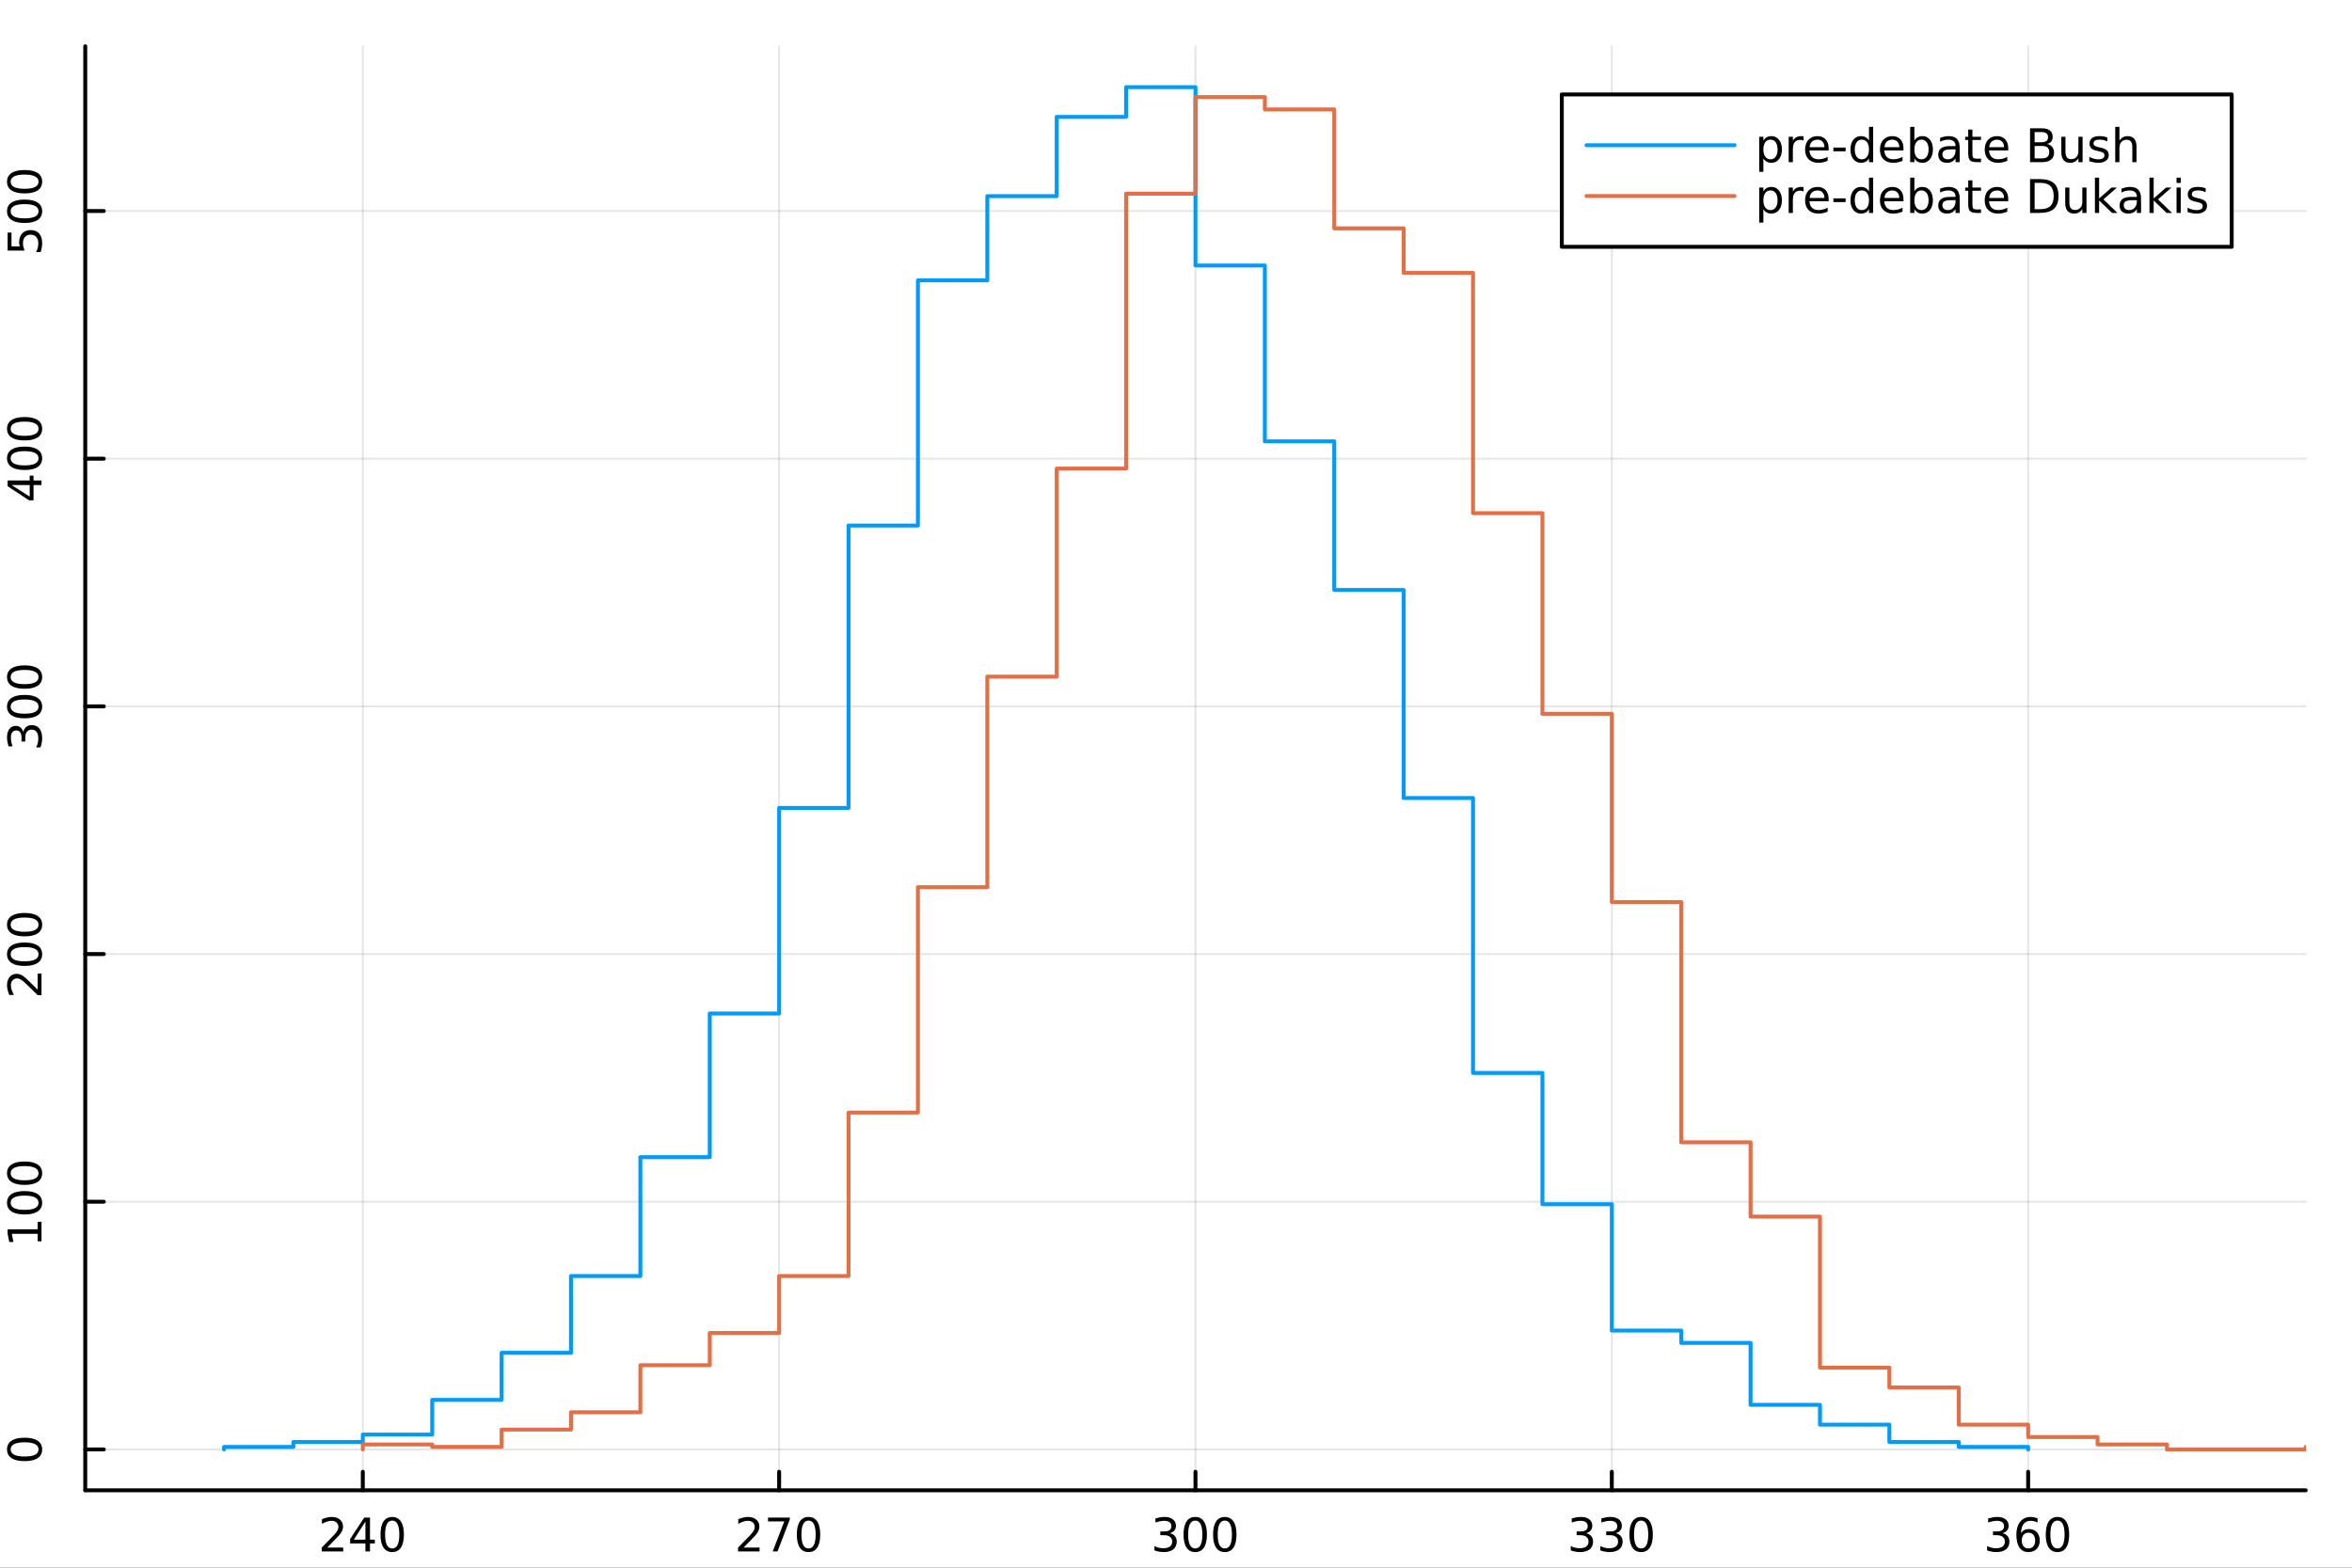 <?xml version="1.0" encoding="utf-8"?>
<svg xmlns="http://www.w3.org/2000/svg" xmlns:xlink="http://www.w3.org/1999/xlink" width="600" height="400" viewBox="0 0 2400 1600">
<rect x="0" y="0" width="2400" height="1600" fill="#333333" stroke="none"/>
<defs>
  <clipPath id="clip790">
    <rect x="0" y="0" width="2400" height="1600"/>
  </clipPath>
</defs>
<path clip-path="url(#clip790)" d="M0 1600 L2400 1600 L2400 0 L0 0  Z" fill="#ffffff" fill-rule="evenodd" fill-opacity="1"/>
<defs>
  <clipPath id="clip791">
    <rect x="480" y="0" width="1681" height="1600"/>
  </clipPath>
</defs>
<path clip-path="url(#clip790)" d="M86.992 1521.01 L2352.76 1521.01 L2352.76 47.244 L86.992 47.244  Z" fill="#ffffff" fill-rule="evenodd" fill-opacity="1"/>
<defs>
  <clipPath id="clip792">
    <rect x="86" y="47" width="2267" height="1475"/>
  </clipPath>
</defs>
<polyline clip-path="url(#clip792)" style="stroke:#000000; stroke-linecap:round; stroke-linejoin:round; stroke-width:2; stroke-opacity:0.1; fill:none" points="370.213,1521.01 370.213,47.244 "/>
<polyline clip-path="url(#clip792)" style="stroke:#000000; stroke-linecap:round; stroke-linejoin:round; stroke-width:2; stroke-opacity:0.1; fill:none" points="795.043,1521.01 795.043,47.244 "/>
<polyline clip-path="url(#clip792)" style="stroke:#000000; stroke-linecap:round; stroke-linejoin:round; stroke-width:2; stroke-opacity:0.1; fill:none" points="1219.87,1521.01 1219.87,47.244 "/>
<polyline clip-path="url(#clip792)" style="stroke:#000000; stroke-linecap:round; stroke-linejoin:round; stroke-width:2; stroke-opacity:0.1; fill:none" points="1644.7,1521.01 1644.7,47.244 "/>
<polyline clip-path="url(#clip792)" style="stroke:#000000; stroke-linecap:round; stroke-linejoin:round; stroke-width:2; stroke-opacity:0.1; fill:none" points="2069.54,1521.01 2069.54,47.244 "/>
<polyline clip-path="url(#clip790)" style="stroke:#000000; stroke-linecap:round; stroke-linejoin:round; stroke-width:4; stroke-opacity:1; fill:none" points="86.992,1521.01 2352.76,1521.01 "/>
<polyline clip-path="url(#clip790)" style="stroke:#000000; stroke-linecap:round; stroke-linejoin:round; stroke-width:4; stroke-opacity:1; fill:none" points="370.213,1521.01 370.213,1502.11 "/>
<polyline clip-path="url(#clip790)" style="stroke:#000000; stroke-linecap:round; stroke-linejoin:round; stroke-width:4; stroke-opacity:1; fill:none" points="795.043,1521.01 795.043,1502.11 "/>
<polyline clip-path="url(#clip790)" style="stroke:#000000; stroke-linecap:round; stroke-linejoin:round; stroke-width:4; stroke-opacity:1; fill:none" points="1219.87,1521.01 1219.87,1502.11 "/>
<polyline clip-path="url(#clip790)" style="stroke:#000000; stroke-linecap:round; stroke-linejoin:round; stroke-width:4; stroke-opacity:1; fill:none" points="1644.7,1521.01 1644.7,1502.11 "/>
<polyline clip-path="url(#clip790)" style="stroke:#000000; stroke-linecap:round; stroke-linejoin:round; stroke-width:4; stroke-opacity:1; fill:none" points="2069.54,1521.01 2069.54,1502.11 "/>
<path clip-path="url(#clip790)" d="M333.905 1579.47 L350.224 1579.47 L350.224 1583.41 L328.28 1583.41 L328.28 1579.47 Q330.942 1576.72 335.525 1572.09 Q340.132 1567.44 341.312 1566.09 Q343.558 1563.57 344.437 1561.83 Q345.34 1560.07 345.34 1558.38 Q345.34 1555.63 343.396 1553.89 Q341.474 1552.16 338.372 1552.16 Q336.173 1552.16 333.72 1552.92 Q331.289 1553.69 328.511 1555.24 L328.511 1550.51 Q331.335 1549.38 333.789 1548.8 Q336.243 1548.22 338.28 1548.22 Q343.65 1548.22 346.845 1550.91 Q350.039 1553.59 350.039 1558.08 Q350.039 1560.21 349.229 1562.13 Q348.442 1564.03 346.335 1566.63 Q345.757 1567.3 342.655 1570.51 Q339.553 1573.71 333.905 1579.47 Z" fill="#000000" fill-rule="nonzero" fill-opacity="1" /><path clip-path="url(#clip790)" d="M372.886 1552.92 L361.081 1571.37 L372.886 1571.37 L372.886 1552.92 M371.659 1548.85 L377.539 1548.85 L377.539 1571.37 L382.469 1571.37 L382.469 1575.26 L377.539 1575.26 L377.539 1583.41 L372.886 1583.41 L372.886 1575.26 L357.284 1575.26 L357.284 1570.75 L371.659 1548.85 Z" fill="#000000" fill-rule="nonzero" fill-opacity="1" /><path clip-path="url(#clip790)" d="M400.201 1551.93 Q396.59 1551.93 394.761 1555.49 Q392.956 1559.03 392.956 1566.16 Q392.956 1573.27 394.761 1576.83 Q396.59 1580.38 400.201 1580.38 Q403.835 1580.38 405.641 1576.83 Q407.469 1573.27 407.469 1566.16 Q407.469 1559.03 405.641 1555.49 Q403.835 1551.93 400.201 1551.93 M400.201 1548.22 Q406.011 1548.22 409.067 1552.83 Q412.145 1557.41 412.145 1566.16 Q412.145 1574.89 409.067 1579.5 Q406.011 1584.08 400.201 1584.08 Q394.391 1584.08 391.312 1579.5 Q388.256 1574.89 388.256 1566.16 Q388.256 1557.41 391.312 1552.83 Q394.391 1548.22 400.201 1548.22 Z" fill="#000000" fill-rule="nonzero" fill-opacity="1" /><path clip-path="url(#clip790)" d="M758.736 1579.47 L775.055 1579.47 L775.055 1583.41 L753.111 1583.41 L753.111 1579.47 Q755.773 1576.72 760.356 1572.09 Q764.962 1567.44 766.143 1566.09 Q768.388 1563.57 769.268 1561.83 Q770.171 1560.07 770.171 1558.38 Q770.171 1555.63 768.226 1553.89 Q766.305 1552.16 763.203 1552.16 Q761.004 1552.16 758.55 1552.92 Q756.12 1553.69 753.342 1555.24 L753.342 1550.51 Q756.166 1549.38 758.62 1548.8 Q761.074 1548.22 763.111 1548.22 Q768.481 1548.22 771.675 1550.91 Q774.87 1553.59 774.87 1558.08 Q774.87 1560.21 774.06 1562.13 Q773.273 1564.03 771.166 1566.63 Q770.587 1567.3 767.486 1570.51 Q764.384 1573.71 758.736 1579.47 Z" fill="#000000" fill-rule="nonzero" fill-opacity="1" /><path clip-path="url(#clip790)" d="M783.689 1548.85 L805.911 1548.85 L805.911 1550.84 L793.365 1583.41 L788.481 1583.41 L800.286 1552.78 L783.689 1552.78 L783.689 1548.85 Z" fill="#000000" fill-rule="nonzero" fill-opacity="1" /><path clip-path="url(#clip790)" d="M825.032 1551.93 Q821.42 1551.93 819.592 1555.49 Q817.786 1559.03 817.786 1566.16 Q817.786 1573.27 819.592 1576.83 Q821.42 1580.38 825.032 1580.38 Q828.666 1580.38 830.471 1576.83 Q832.3 1573.27 832.3 1566.16 Q832.3 1559.03 830.471 1555.49 Q828.666 1551.93 825.032 1551.93 M825.032 1548.22 Q830.842 1548.22 833.897 1552.83 Q836.976 1557.41 836.976 1566.16 Q836.976 1574.89 833.897 1579.5 Q830.842 1584.08 825.032 1584.08 Q819.221 1584.08 816.143 1579.5 Q813.087 1574.89 813.087 1566.16 Q813.087 1557.41 816.143 1552.83 Q819.221 1548.22 825.032 1548.22 Z" fill="#000000" fill-rule="nonzero" fill-opacity="1" /><path clip-path="url(#clip790)" d="M1193.64 1564.77 Q1196.99 1565.49 1198.87 1567.76 Q1200.77 1570.03 1200.77 1573.36 Q1200.77 1578.48 1197.25 1581.28 Q1193.73 1584.08 1187.25 1584.08 Q1185.07 1584.08 1182.76 1583.64 Q1180.46 1583.22 1178.01 1582.37 L1178.01 1577.85 Q1179.96 1578.99 1182.27 1579.57 Q1184.58 1580.14 1187.11 1580.14 Q1191.51 1580.14 1193.8 1578.41 Q1196.11 1576.67 1196.11 1573.36 Q1196.11 1570.31 1193.96 1568.59 Q1191.83 1566.86 1188.01 1566.86 L1183.98 1566.86 L1183.98 1563.01 L1188.2 1563.01 Q1191.65 1563.01 1193.47 1561.65 Q1195.3 1560.26 1195.3 1557.67 Q1195.3 1555.01 1193.4 1553.59 Q1191.53 1552.16 1188.01 1552.16 Q1186.09 1552.16 1183.89 1552.57 Q1181.69 1552.99 1179.05 1553.87 L1179.05 1549.7 Q1181.71 1548.96 1184.03 1548.59 Q1186.37 1548.22 1188.43 1548.22 Q1193.75 1548.22 1196.85 1550.65 Q1199.96 1553.06 1199.96 1557.18 Q1199.96 1560.05 1198.31 1562.04 Q1196.67 1564.01 1193.64 1564.77 Z" fill="#000000" fill-rule="nonzero" fill-opacity="1" /><path clip-path="url(#clip790)" d="M1219.63 1551.93 Q1216.02 1551.93 1214.19 1555.49 Q1212.39 1559.03 1212.39 1566.16 Q1212.39 1573.27 1214.19 1576.83 Q1216.02 1580.38 1219.63 1580.38 Q1223.27 1580.38 1225.07 1576.83 Q1226.9 1573.27 1226.9 1566.16 Q1226.9 1559.03 1225.07 1555.49 Q1223.27 1551.93 1219.63 1551.93 M1219.63 1548.22 Q1225.44 1548.22 1228.5 1552.83 Q1231.58 1557.41 1231.58 1566.16 Q1231.58 1574.89 1228.5 1579.5 Q1225.44 1584.08 1219.63 1584.08 Q1213.82 1584.08 1210.74 1579.5 Q1207.69 1574.89 1207.69 1566.16 Q1207.69 1557.41 1210.74 1552.83 Q1213.82 1548.22 1219.63 1548.22 Z" fill="#000000" fill-rule="nonzero" fill-opacity="1" /><path clip-path="url(#clip790)" d="M1249.79 1551.93 Q1246.18 1551.93 1244.35 1555.49 Q1242.55 1559.03 1242.55 1566.16 Q1242.55 1573.27 1244.35 1576.83 Q1246.18 1580.38 1249.79 1580.38 Q1253.43 1580.38 1255.23 1576.83 Q1257.06 1573.27 1257.06 1566.16 Q1257.06 1559.03 1255.23 1555.49 Q1253.43 1551.93 1249.79 1551.93 M1249.79 1548.22 Q1255.6 1548.22 1258.66 1552.83 Q1261.74 1557.41 1261.74 1566.16 Q1261.74 1574.89 1258.66 1579.5 Q1255.6 1584.08 1249.79 1584.08 Q1243.98 1584.08 1240.9 1579.5 Q1237.85 1574.89 1237.85 1566.16 Q1237.85 1557.41 1240.9 1552.83 Q1243.98 1548.22 1249.79 1548.22 Z" fill="#000000" fill-rule="nonzero" fill-opacity="1" /><path clip-path="url(#clip790)" d="M1618.47 1564.77 Q1621.82 1565.49 1623.7 1567.76 Q1625.6 1570.03 1625.6 1573.36 Q1625.6 1578.48 1622.08 1581.28 Q1618.56 1584.08 1612.08 1584.08 Q1609.9 1584.08 1607.59 1583.64 Q1605.3 1583.22 1602.84 1582.37 L1602.84 1577.85 Q1604.79 1578.99 1607.1 1579.57 Q1609.42 1580.14 1611.94 1580.14 Q1616.34 1580.14 1618.63 1578.41 Q1620.94 1576.67 1620.94 1573.36 Q1620.94 1570.31 1618.79 1568.59 Q1616.66 1566.86 1612.84 1566.86 L1608.81 1566.86 L1608.81 1563.01 L1613.03 1563.01 Q1616.48 1563.01 1618.3 1561.65 Q1620.13 1560.26 1620.13 1557.67 Q1620.13 1555.01 1618.23 1553.59 Q1616.36 1552.16 1612.84 1552.16 Q1610.92 1552.16 1608.72 1552.57 Q1606.52 1552.99 1603.88 1553.87 L1603.88 1549.7 Q1606.55 1548.96 1608.86 1548.59 Q1611.2 1548.22 1613.26 1548.22 Q1618.58 1548.22 1621.68 1550.65 Q1624.79 1553.06 1624.79 1557.18 Q1624.79 1560.05 1623.14 1562.04 Q1621.5 1564.01 1618.47 1564.77 Z" fill="#000000" fill-rule="nonzero" fill-opacity="1" /><path clip-path="url(#clip790)" d="M1648.63 1564.77 Q1651.98 1565.49 1653.86 1567.76 Q1655.76 1570.03 1655.76 1573.36 Q1655.76 1578.48 1652.24 1581.28 Q1648.72 1584.08 1642.24 1584.08 Q1640.06 1584.08 1637.75 1583.64 Q1635.46 1583.22 1633 1582.37 L1633 1577.85 Q1634.95 1578.99 1637.26 1579.57 Q1639.58 1580.14 1642.1 1580.14 Q1646.5 1580.14 1648.79 1578.41 Q1651.11 1576.67 1651.11 1573.36 Q1651.11 1570.31 1648.95 1568.59 Q1646.82 1566.86 1643 1566.86 L1638.98 1566.86 L1638.98 1563.01 L1643.19 1563.01 Q1646.64 1563.01 1648.47 1561.65 Q1650.29 1560.26 1650.29 1557.67 Q1650.29 1555.01 1648.4 1553.59 Q1646.52 1552.16 1643 1552.16 Q1641.08 1552.16 1638.88 1552.57 Q1636.68 1552.99 1634.05 1553.87 L1634.05 1549.7 Q1636.71 1548.96 1639.02 1548.59 Q1641.36 1548.22 1643.42 1548.22 Q1648.74 1548.22 1651.85 1550.65 Q1654.95 1553.06 1654.95 1557.18 Q1654.95 1560.05 1653.3 1562.04 Q1651.66 1564.01 1648.63 1564.77 Z" fill="#000000" fill-rule="nonzero" fill-opacity="1" /><path clip-path="url(#clip790)" d="M1674.62 1551.93 Q1671.01 1551.93 1669.18 1555.49 Q1667.38 1559.03 1667.38 1566.16 Q1667.38 1573.27 1669.18 1576.83 Q1671.01 1580.38 1674.62 1580.38 Q1678.26 1580.38 1680.06 1576.83 Q1681.89 1573.27 1681.89 1566.16 Q1681.89 1559.03 1680.06 1555.49 Q1678.26 1551.93 1674.62 1551.93 M1674.62 1548.22 Q1680.43 1548.22 1683.49 1552.83 Q1686.57 1557.41 1686.57 1566.16 Q1686.57 1574.89 1683.49 1579.5 Q1680.43 1584.08 1674.62 1584.08 Q1668.81 1584.08 1665.73 1579.5 Q1662.68 1574.89 1662.68 1566.16 Q1662.68 1557.41 1665.73 1552.83 Q1668.81 1548.22 1674.62 1548.22 Z" fill="#000000" fill-rule="nonzero" fill-opacity="1" /><path clip-path="url(#clip790)" d="M2043.3 1564.77 Q2046.65 1565.49 2048.53 1567.76 Q2050.43 1570.03 2050.43 1573.36 Q2050.43 1578.48 2046.91 1581.28 Q2043.39 1584.08 2036.91 1584.08 Q2034.73 1584.08 2032.42 1583.64 Q2030.13 1583.22 2027.67 1582.37 L2027.67 1577.85 Q2029.62 1578.99 2031.93 1579.57 Q2034.25 1580.14 2036.77 1580.14 Q2041.17 1580.14 2043.46 1578.41 Q2045.77 1576.67 2045.77 1573.36 Q2045.77 1570.31 2043.62 1568.59 Q2041.49 1566.86 2037.67 1566.86 L2033.64 1566.86 L2033.64 1563.01 L2037.86 1563.01 Q2041.31 1563.01 2043.14 1561.65 Q2044.96 1560.26 2044.96 1557.67 Q2044.96 1555.01 2043.07 1553.59 Q2041.19 1552.16 2037.67 1552.16 Q2035.75 1552.16 2033.55 1552.57 Q2031.35 1552.99 2028.71 1553.87 L2028.71 1549.7 Q2031.38 1548.96 2033.69 1548.59 Q2036.03 1548.22 2038.09 1548.22 Q2043.41 1548.22 2046.51 1550.65 Q2049.62 1553.06 2049.62 1557.18 Q2049.62 1560.05 2047.97 1562.04 Q2046.33 1564.01 2043.3 1564.77 Z" fill="#000000" fill-rule="nonzero" fill-opacity="1" /><path clip-path="url(#clip790)" d="M2069.87 1564.26 Q2066.72 1564.26 2064.87 1566.42 Q2063.04 1568.57 2063.04 1572.32 Q2063.04 1576.05 2064.87 1578.22 Q2066.72 1580.38 2069.87 1580.38 Q2073.02 1580.38 2074.85 1578.22 Q2076.7 1576.05 2076.7 1572.32 Q2076.7 1568.57 2074.85 1566.42 Q2073.02 1564.26 2069.87 1564.26 M2079.15 1549.61 L2079.15 1553.87 Q2077.39 1553.04 2075.59 1552.6 Q2073.81 1552.16 2072.05 1552.16 Q2067.42 1552.16 2064.96 1555.28 Q2062.53 1558.41 2062.19 1564.73 Q2063.55 1562.71 2065.61 1561.65 Q2067.67 1560.56 2070.15 1560.56 Q2075.36 1560.56 2078.37 1563.73 Q2081.4 1566.88 2081.4 1572.32 Q2081.4 1577.64 2078.25 1580.86 Q2075.1 1584.08 2069.87 1584.08 Q2063.88 1584.08 2060.7 1579.5 Q2057.53 1574.89 2057.53 1566.16 Q2057.53 1557.97 2061.42 1553.11 Q2065.31 1548.22 2071.86 1548.22 Q2073.62 1548.22 2075.4 1548.57 Q2077.21 1548.92 2079.15 1549.61 Z" fill="#000000" fill-rule="nonzero" fill-opacity="1" /><path clip-path="url(#clip790)" d="M2099.45 1551.93 Q2095.84 1551.93 2094.01 1555.49 Q2092.21 1559.03 2092.21 1566.16 Q2092.21 1573.27 2094.01 1576.83 Q2095.84 1580.38 2099.45 1580.38 Q2103.09 1580.38 2104.89 1576.83 Q2106.72 1573.27 2106.72 1566.16 Q2106.72 1559.03 2104.89 1555.49 Q2103.09 1551.93 2099.45 1551.93 M2099.45 1548.22 Q2105.26 1548.22 2108.32 1552.83 Q2111.4 1557.41 2111.4 1566.16 Q2111.4 1574.89 2108.32 1579.5 Q2105.26 1584.08 2099.45 1584.08 Q2093.64 1584.08 2090.57 1579.5 Q2087.51 1574.89 2087.51 1566.16 Q2087.51 1557.41 2090.57 1552.83 Q2093.64 1548.22 2099.45 1548.22 Z" fill="#000000" fill-rule="nonzero" fill-opacity="1" /><polyline clip-path="url(#clip792)" style="stroke:#000000; stroke-linecap:round; stroke-linejoin:round; stroke-width:2; stroke-opacity:0.1; fill:none" points="86.992,1479.3 2352.76,1479.3 "/>
<polyline clip-path="url(#clip792)" style="stroke:#000000; stroke-linecap:round; stroke-linejoin:round; stroke-width:2; stroke-opacity:0.1; fill:none" points="86.992,1226.51 2352.76,1226.51 "/>
<polyline clip-path="url(#clip792)" style="stroke:#000000; stroke-linecap:round; stroke-linejoin:round; stroke-width:2; stroke-opacity:0.1; fill:none" points="86.992,973.718 2352.76,973.718 "/>
<polyline clip-path="url(#clip792)" style="stroke:#000000; stroke-linecap:round; stroke-linejoin:round; stroke-width:2; stroke-opacity:0.1; fill:none" points="86.992,720.929 2352.76,720.929 "/>
<polyline clip-path="url(#clip792)" style="stroke:#000000; stroke-linecap:round; stroke-linejoin:round; stroke-width:2; stroke-opacity:0.1; fill:none" points="86.992,468.139 2352.76,468.139 "/>
<polyline clip-path="url(#clip792)" style="stroke:#000000; stroke-linecap:round; stroke-linejoin:round; stroke-width:2; stroke-opacity:0.1; fill:none" points="86.992,215.349 2352.76,215.349 "/>
<polyline clip-path="url(#clip790)" style="stroke:#000000; stroke-linecap:round; stroke-linejoin:round; stroke-width:4; stroke-opacity:1; fill:none" points="86.992,1521.01 86.992,47.244 "/>
<polyline clip-path="url(#clip790)" style="stroke:#000000; stroke-linecap:round; stroke-linejoin:round; stroke-width:4; stroke-opacity:1; fill:none" points="86.992,1479.3 105.89,1479.3 "/>
<polyline clip-path="url(#clip790)" style="stroke:#000000; stroke-linecap:round; stroke-linejoin:round; stroke-width:4; stroke-opacity:1; fill:none" points="86.992,1226.51 105.89,1226.51 "/>
<polyline clip-path="url(#clip790)" style="stroke:#000000; stroke-linecap:round; stroke-linejoin:round; stroke-width:4; stroke-opacity:1; fill:none" points="86.992,973.718 105.89,973.718 "/>
<polyline clip-path="url(#clip790)" style="stroke:#000000; stroke-linecap:round; stroke-linejoin:round; stroke-width:4; stroke-opacity:1; fill:none" points="86.992,720.929 105.89,720.929 "/>
<polyline clip-path="url(#clip790)" style="stroke:#000000; stroke-linecap:round; stroke-linejoin:round; stroke-width:4; stroke-opacity:1; fill:none" points="86.992,468.139 105.89,468.139 "/>
<polyline clip-path="url(#clip790)" style="stroke:#000000; stroke-linecap:round; stroke-linejoin:round; stroke-width:4; stroke-opacity:1; fill:none" points="86.992,215.349 105.89,215.349 "/>
<path clip-path="url(#clip790)" d="M10.871 1479.3 Q10.871 1482.91 14.436 1484.74 Q17.977 1486.54 25.107 1486.54 Q32.213 1486.54 35.778 1484.74 Q39.32 1482.91 39.32 1479.3 Q39.32 1475.66 35.778 1473.86 Q32.213 1472.03 25.107 1472.03 Q17.977 1472.03 14.436 1473.86 Q10.871 1475.66 10.871 1479.3 M7.167 1479.3 Q7.167 1473.49 11.774 1470.43 Q16.357 1467.35 25.107 1467.35 Q33.834 1467.35 38.44 1470.43 Q43.023 1473.49 43.023 1479.3 Q43.023 1485.11 38.44 1488.19 Q33.834 1491.24 25.107 1491.24 Q16.357 1491.24 11.774 1488.19 Q7.167 1485.11 7.167 1479.3 Z" fill="#000000" fill-rule="nonzero" fill-opacity="1" /><path clip-path="url(#clip790)" d="M38.417 1266.9 L38.417 1259.26 L12.051 1259.26 L13.718 1267.57 L9.459 1267.57 L7.792 1259.31 L7.792 1254.63 L38.417 1254.63 L38.417 1246.99 L42.352 1246.99 L42.352 1266.9 L38.417 1266.9 Z" fill="#000000" fill-rule="nonzero" fill-opacity="1" /><path clip-path="url(#clip790)" d="M10.871 1227.55 Q10.871 1231.16 14.436 1232.99 Q17.977 1234.79 25.107 1234.79 Q32.213 1234.79 35.778 1232.99 Q39.32 1231.16 39.32 1227.55 Q39.32 1223.92 35.778 1222.11 Q32.213 1220.28 25.107 1220.28 Q17.977 1220.28 14.436 1222.11 Q10.871 1223.92 10.871 1227.55 M7.167 1227.55 Q7.167 1221.74 11.774 1218.68 Q16.357 1215.61 25.107 1215.61 Q33.834 1215.61 38.44 1218.68 Q43.023 1221.74 43.023 1227.55 Q43.023 1233.36 38.44 1236.44 Q33.834 1239.49 25.107 1239.49 Q16.357 1239.49 11.774 1236.44 Q7.167 1233.36 7.167 1227.55 Z" fill="#000000" fill-rule="nonzero" fill-opacity="1" /><path clip-path="url(#clip790)" d="M10.871 1197.39 Q10.871 1201 14.436 1202.83 Q17.977 1204.63 25.107 1204.63 Q32.213 1204.63 35.778 1202.83 Q39.32 1201 39.32 1197.39 Q39.32 1193.75 35.778 1191.95 Q32.213 1190.12 25.107 1190.12 Q17.977 1190.12 14.436 1191.95 Q10.871 1193.75 10.871 1197.39 M7.167 1197.39 Q7.167 1191.58 11.774 1188.52 Q16.357 1185.44 25.107 1185.44 Q33.834 1185.44 38.44 1188.52 Q43.023 1191.58 43.023 1197.39 Q43.023 1203.2 38.44 1206.28 Q33.834 1209.33 25.107 1209.33 Q16.357 1209.33 11.774 1206.28 Q7.167 1203.2 7.167 1197.39 Z" fill="#000000" fill-rule="nonzero" fill-opacity="1" /><path clip-path="url(#clip790)" d="M38.417 1010.03 L38.417 993.707 L42.352 993.707 L42.352 1015.65 L38.417 1015.65 Q35.662 1012.99 31.033 1008.41 Q26.38 1003.8 25.037 1002.62 Q22.514 1000.37 20.778 999.494 Q19.019 998.591 17.329 998.591 Q14.575 998.591 12.838 1000.54 Q11.102 1002.46 11.102 1005.56 Q11.102 1007.76 11.866 1010.21 Q12.63 1012.64 14.181 1015.42 L9.459 1015.42 Q8.325 1012.6 7.746 1010.14 Q7.167 1007.69 7.167 1005.65 Q7.167 1000.28 9.852 997.086 Q12.537 993.892 17.028 993.892 Q19.158 993.892 21.079 994.702 Q22.977 995.489 25.57 997.595 Q26.241 998.174 29.459 1001.28 Q32.653 1004.38 38.417 1010.03 Z" fill="#000000" fill-rule="nonzero" fill-opacity="1" /><path clip-path="url(#clip790)" d="M10.871 973.892 Q10.871 977.503 14.436 979.332 Q17.977 981.137 25.107 981.137 Q32.213 981.137 35.778 979.332 Q39.32 977.503 39.32 973.892 Q39.32 970.258 35.778 968.452 Q32.213 966.623 25.107 966.623 Q17.977 966.623 14.436 968.452 Q10.871 970.258 10.871 973.892 M7.167 973.892 Q7.167 968.082 11.774 965.026 Q16.357 961.947 25.107 961.947 Q33.834 961.947 38.44 965.026 Q43.023 968.082 43.023 973.892 Q43.023 979.702 38.44 982.781 Q33.834 985.836 25.107 985.836 Q16.357 985.836 11.774 982.781 Q7.167 979.702 7.167 973.892 Z" fill="#000000" fill-rule="nonzero" fill-opacity="1" /><path clip-path="url(#clip790)" d="M10.871 943.73 Q10.871 947.341 14.436 949.17 Q17.977 950.975 25.107 950.975 Q32.213 950.975 35.778 949.17 Q39.32 947.341 39.32 943.73 Q39.32 940.096 35.778 938.29 Q32.213 936.461 25.107 936.461 Q17.977 936.461 14.436 938.29 Q10.871 940.096 10.871 943.73 M7.167 943.73 Q7.167 937.92 11.774 934.864 Q16.357 931.786 25.107 931.786 Q33.834 931.786 38.44 934.864 Q43.023 937.92 43.023 943.73 Q43.023 949.54 38.44 952.619 Q33.834 955.674 25.107 955.674 Q16.357 955.674 11.774 952.619 Q7.167 949.54 7.167 943.73 Z" fill="#000000" fill-rule="nonzero" fill-opacity="1" /><path clip-path="url(#clip790)" d="M23.718 747.167 Q24.436 743.81 26.704 741.935 Q28.973 740.037 32.306 740.037 Q37.422 740.037 40.222 743.556 Q43.023 747.074 43.023 753.556 Q43.023 755.732 42.584 758.046 Q42.167 760.338 41.31 762.792 L36.797 762.792 Q37.931 760.847 38.51 758.533 Q39.088 756.218 39.088 753.695 Q39.088 749.296 37.352 747.005 Q35.616 744.69 32.306 744.69 Q29.25 744.69 27.537 746.843 Q25.801 748.972 25.801 752.792 L25.801 756.82 L21.959 756.82 L21.959 752.607 Q21.959 749.158 20.593 747.329 Q19.204 745.5 16.611 745.5 Q13.95 745.5 12.537 747.398 Q11.102 749.273 11.102 752.792 Q11.102 754.713 11.519 756.912 Q11.936 759.111 12.815 761.75 L8.649 761.75 Q7.908 759.088 7.537 756.773 Q7.167 754.435 7.167 752.375 Q7.167 747.051 9.598 743.949 Q12.005 740.847 16.125 740.847 Q18.996 740.847 20.986 742.491 Q22.954 744.134 23.718 747.167 Z" fill="#000000" fill-rule="nonzero" fill-opacity="1" /><path clip-path="url(#clip790)" d="M10.871 721.172 Q10.871 724.783 14.436 726.611 Q17.977 728.417 25.107 728.417 Q32.213 728.417 35.778 726.611 Q39.32 724.783 39.32 721.172 Q39.32 717.537 35.778 715.732 Q32.213 713.903 25.107 713.903 Q17.977 713.903 14.436 715.732 Q10.871 717.537 10.871 721.172 M7.167 721.172 Q7.167 715.361 11.774 712.306 Q16.357 709.227 25.107 709.227 Q33.834 709.227 38.44 712.306 Q43.023 715.361 43.023 721.172 Q43.023 726.982 38.44 730.06 Q33.834 733.116 25.107 733.116 Q16.357 733.116 11.774 730.06 Q7.167 726.982 7.167 721.172 Z" fill="#000000" fill-rule="nonzero" fill-opacity="1" /><path clip-path="url(#clip790)" d="M10.871 691.01 Q10.871 694.621 14.436 696.45 Q17.977 698.255 25.107 698.255 Q32.213 698.255 35.778 696.45 Q39.32 694.621 39.32 691.01 Q39.32 687.376 35.778 685.57 Q32.213 683.741 25.107 683.741 Q17.977 683.741 14.436 685.57 Q10.871 687.376 10.871 691.01 M7.167 691.01 Q7.167 685.2 11.774 682.144 Q16.357 679.065 25.107 679.065 Q33.834 679.065 38.44 682.144 Q43.023 685.2 43.023 691.01 Q43.023 696.82 38.44 699.899 Q33.834 702.954 25.107 702.954 Q16.357 702.954 11.774 699.899 Q7.167 696.82 7.167 691.01 Z" fill="#000000" fill-rule="nonzero" fill-opacity="1" /><path clip-path="url(#clip790)" d="M11.866 495.048 L30.315 506.854 L30.315 495.048 L11.866 495.048 M7.792 496.275 L7.792 490.396 L30.315 490.396 L30.315 485.465 L34.204 485.465 L34.204 490.396 L42.352 490.396 L42.352 495.048 L34.204 495.048 L34.204 510.65 L29.69 510.65 L7.792 496.275 Z" fill="#000000" fill-rule="nonzero" fill-opacity="1" /><path clip-path="url(#clip790)" d="M10.871 467.734 Q10.871 471.345 14.436 473.174 Q17.977 474.979 25.107 474.979 Q32.213 474.979 35.778 473.174 Q39.32 471.345 39.32 467.734 Q39.32 464.1 35.778 462.294 Q32.213 460.465 25.107 460.465 Q17.977 460.465 14.436 462.294 Q10.871 464.1 10.871 467.734 M7.167 467.734 Q7.167 461.924 11.774 458.868 Q16.357 455.789 25.107 455.789 Q33.834 455.789 38.44 458.868 Q43.023 461.924 43.023 467.734 Q43.023 473.544 38.44 476.623 Q33.834 479.678 25.107 479.678 Q16.357 479.678 11.774 476.623 Q7.167 473.544 7.167 467.734 Z" fill="#000000" fill-rule="nonzero" fill-opacity="1" /><path clip-path="url(#clip790)" d="M10.871 437.572 Q10.871 441.183 14.436 443.012 Q17.977 444.817 25.107 444.817 Q32.213 444.817 35.778 443.012 Q39.32 441.183 39.32 437.572 Q39.32 433.938 35.778 432.132 Q32.213 430.303 25.107 430.303 Q17.977 430.303 14.436 432.132 Q10.871 433.938 10.871 437.572 M7.167 437.572 Q7.167 431.762 11.774 428.706 Q16.357 425.628 25.107 425.628 Q33.834 425.628 38.44 428.706 Q43.023 431.762 43.023 437.572 Q43.023 443.382 38.44 446.461 Q33.834 449.516 25.107 449.516 Q16.357 449.516 11.774 446.461 Q7.167 443.382 7.167 437.572 Z" fill="#000000" fill-rule="nonzero" fill-opacity="1" /><path clip-path="url(#clip790)" d="M7.792 255.731 L7.792 237.375 L11.727 237.375 L11.727 251.449 L20.2 251.449 Q19.852 250.43 19.69 249.412 Q19.505 248.393 19.505 247.375 Q19.505 241.588 22.676 238.208 Q25.848 234.828 31.264 234.828 Q36.843 234.828 39.945 238.3 Q43.023 241.773 43.023 248.092 Q43.023 250.268 42.653 252.537 Q42.283 254.782 41.542 257.189 L36.843 257.189 Q37.977 255.106 38.533 252.884 Q39.088 250.662 39.088 248.185 Q39.088 244.18 36.982 241.842 Q34.875 239.504 31.264 239.504 Q27.653 239.504 25.547 241.842 Q23.44 244.18 23.44 248.185 Q23.44 250.06 23.857 251.935 Q24.273 253.787 25.153 255.731 L7.792 255.731 Z" fill="#000000" fill-rule="nonzero" fill-opacity="1" /><path clip-path="url(#clip790)" d="M10.871 215.615 Q10.871 219.227 14.436 221.055 Q17.977 222.861 25.107 222.861 Q32.213 222.861 35.778 221.055 Q39.32 219.227 39.32 215.615 Q39.32 211.981 35.778 210.176 Q32.213 208.347 25.107 208.347 Q17.977 208.347 14.436 210.176 Q10.871 211.981 10.871 215.615 M7.167 215.615 Q7.167 209.805 11.774 206.75 Q16.357 203.671 25.107 203.671 Q33.834 203.671 38.44 206.75 Q43.023 209.805 43.023 215.615 Q43.023 221.426 38.44 224.504 Q33.834 227.56 25.107 227.56 Q16.357 227.56 11.774 224.504 Q7.167 221.426 7.167 215.615 Z" fill="#000000" fill-rule="nonzero" fill-opacity="1" /><path clip-path="url(#clip790)" d="M10.871 185.454 Q10.871 189.065 14.436 190.893 Q17.977 192.699 25.107 192.699 Q32.213 192.699 35.778 190.893 Q39.32 189.065 39.32 185.454 Q39.32 181.819 35.778 180.014 Q32.213 178.185 25.107 178.185 Q17.977 178.185 14.436 180.014 Q10.871 181.819 10.871 185.454 M7.167 185.454 Q7.167 179.643 11.774 176.588 Q16.357 173.509 25.107 173.509 Q33.834 173.509 38.44 176.588 Q43.023 179.643 43.023 185.454 Q43.023 191.264 38.44 194.342 Q33.834 197.398 25.107 197.398 Q16.357 197.398 11.774 194.342 Q7.167 191.264 7.167 185.454 Z" fill="#000000" fill-rule="nonzero" fill-opacity="1" /><polyline clip-path="url(#clip792)" style="stroke:#009af9; stroke-linecap:round; stroke-linejoin:round; stroke-width:4; stroke-opacity:1; fill:none" points="228.602,1479.3 228.602,1476.77 299.407,1476.77 299.407,1471.71 370.213,1471.71 370.213,1464.13 441.018,1464.13 441.018,1428.74 511.823,1428.74 511.823,1380.71 582.628,1380.71 582.628,1302.34 653.433,1302.34 653.433,1181.01 724.238,1181.01 724.238,1034.39 795.043,1034.39 795.043,824.572 865.848,824.572 865.848,536.392 936.654,536.392 936.654,286.13 1007.46,286.13 1007.46,200.182 1078.26,200.182 1078.26,119.289 1149.07,119.289 1149.07,88.954 1219.87,88.954 1219.87,270.963 1290.68,270.963 1290.68,450.444 1361.48,450.444 1361.48,602.117 1432.29,602.117 1432.29,814.461 1503.09,814.461 1503.09,1095.06 1573.9,1095.06 1573.9,1229.04 1644.7,1229.04 1644.7,1357.96 1715.51,1357.96 1715.51,1370.6 1786.31,1370.6 1786.31,1433.8 1857.12,1433.8 1857.12,1454.02 1927.93,1454.02 1927.93,1471.71 1998.73,1471.71 1998.73,1476.77 2069.54,1476.77 2069.54,1479.3 "/>
<polyline clip-path="url(#clip792)" style="stroke:#e26f46; stroke-linecap:round; stroke-linejoin:round; stroke-width:4; stroke-opacity:1; fill:none" points="370.213,1479.3 370.213,1474.24 441.018,1474.24 441.018,1476.77 511.823,1476.77 511.823,1459.07 582.628,1459.07 582.628,1441.38 653.433,1441.38 653.433,1393.35 724.238,1393.35 724.238,1360.49 795.043,1360.49 795.043,1302.34 865.848,1302.34 865.848,1135.5 936.654,1135.5 936.654,905.465 1007.46,905.465 1007.46,690.594 1078.26,690.594 1078.26,478.25 1149.07,478.25 1149.07,197.654 1219.87,197.654 1219.87,99.066 1290.68,99.066 1290.68,111.705 1361.48,111.705 1361.48,233.045 1432.29,233.045 1432.29,278.547 1503.09,278.547 1503.09,523.753 1573.9,523.753 1573.9,728.512 1644.7,728.512 1644.7,920.632 1715.51,920.632 1715.51,1165.84 1786.31,1165.84 1786.31,1241.68 1857.12,1241.68 1857.12,1395.88 1927.93,1395.88 1927.93,1416.1 1998.73,1416.1 1998.73,1454.02 2069.54,1454.02 2069.54,1466.66 2140.34,1466.66 2140.34,1474.24 2211.15,1474.24 2211.15,1479.3 2281.95,1479.3 2352.76,1479.3 2352.76,1476.77 2423.56,1476.77 2423.56,1479.3 "/>
<path clip-path="url(#clip790)" d="M1593.69 251.89 L2277.23 251.89 L2277.23 96.37 L1593.69 96.37  Z" fill="#ffffff" fill-rule="evenodd" fill-opacity="1"/>
<polyline clip-path="url(#clip790)" style="stroke:#000000; stroke-linecap:round; stroke-linejoin:round; stroke-width:4; stroke-opacity:1; fill:none" points="1593.69,251.89 2277.23,251.89 2277.23,96.37 1593.69,96.37 1593.69,251.89 "/>
<polyline clip-path="url(#clip790)" style="stroke:#009af9; stroke-linecap:round; stroke-linejoin:round; stroke-width:4; stroke-opacity:1; fill:none" points="1618.86,148.21 1769.91,148.21 "/>
<path clip-path="url(#clip790)" d="M1799.37 161.601 L1799.37 175.351 L1795.09 175.351 L1795.09 139.564 L1799.37 139.564 L1799.37 143.499 Q1800.72 141.184 1802.75 140.073 Q1804.81 138.939 1807.66 138.939 Q1812.38 138.939 1815.32 142.689 Q1818.28 146.439 1818.28 152.55 Q1818.28 158.661 1815.32 162.411 Q1812.38 166.161 1807.66 166.161 Q1804.81 166.161 1802.75 165.05 Q1800.72 163.915 1799.37 161.601 M1813.86 152.55 Q1813.86 147.851 1811.92 145.189 Q1810 142.504 1806.62 142.504 Q1803.24 142.504 1801.29 145.189 Q1799.37 147.851 1799.37 152.55 Q1799.37 157.249 1801.29 159.934 Q1803.24 162.596 1806.62 162.596 Q1810 162.596 1811.92 159.934 Q1813.86 157.249 1813.86 152.55 Z" fill="#000000" fill-rule="nonzero" fill-opacity="1" /><path clip-path="url(#clip790)" d="M1840.37 143.545 Q1839.65 143.129 1838.79 142.943 Q1837.96 142.735 1836.94 142.735 Q1833.33 142.735 1831.39 145.096 Q1829.46 147.434 1829.46 151.832 L1829.46 165.49 L1825.18 165.49 L1825.18 139.564 L1829.46 139.564 L1829.46 143.592 Q1830.81 141.23 1832.96 140.096 Q1835.11 138.939 1838.19 138.939 Q1838.63 138.939 1839.16 139.008 Q1839.7 139.055 1840.34 139.17 L1840.37 143.545 Z" fill="#000000" fill-rule="nonzero" fill-opacity="1" /><path clip-path="url(#clip790)" d="M1865.97 151.462 L1865.97 153.545 L1846.39 153.545 Q1846.66 157.943 1849.03 160.258 Q1851.41 162.55 1855.65 162.55 Q1858.1 162.55 1860.39 161.948 Q1862.71 161.346 1864.97 160.142 L1864.97 164.17 Q1862.68 165.142 1860.27 165.652 Q1857.87 166.161 1855.39 166.161 Q1849.19 166.161 1845.55 162.55 Q1841.94 158.939 1841.94 152.781 Q1841.94 146.416 1845.37 142.689 Q1848.82 138.939 1854.65 138.939 Q1859.88 138.939 1862.91 142.318 Q1865.97 145.675 1865.97 151.462 M1861.71 150.212 Q1861.66 146.717 1859.74 144.633 Q1857.84 142.55 1854.7 142.55 Q1851.13 142.55 1848.98 144.564 Q1846.85 146.578 1846.53 150.235 L1861.71 150.212 Z" fill="#000000" fill-rule="nonzero" fill-opacity="1" /><path clip-path="url(#clip790)" d="M1870.81 150.605 L1883.28 150.605 L1883.28 154.402 L1870.81 154.402 L1870.81 150.605 Z" fill="#000000" fill-rule="nonzero" fill-opacity="1" /><path clip-path="url(#clip790)" d="M1907.13 143.499 L1907.13 129.471 L1911.39 129.471 L1911.39 165.49 L1907.13 165.49 L1907.13 161.601 Q1905.78 163.915 1903.72 165.05 Q1901.69 166.161 1898.82 166.161 Q1894.12 166.161 1891.15 162.411 Q1888.21 158.661 1888.21 152.55 Q1888.21 146.439 1891.15 142.689 Q1894.12 138.939 1898.82 138.939 Q1901.69 138.939 1903.72 140.073 Q1905.78 141.184 1907.13 143.499 M1892.61 152.55 Q1892.61 157.249 1894.53 159.934 Q1896.48 162.596 1899.86 162.596 Q1903.24 162.596 1905.18 159.934 Q1907.13 157.249 1907.13 152.55 Q1907.13 147.851 1905.18 145.189 Q1903.24 142.504 1899.86 142.504 Q1896.48 142.504 1894.53 145.189 Q1892.61 147.851 1892.61 152.55 Z" fill="#000000" fill-rule="nonzero" fill-opacity="1" /><path clip-path="url(#clip790)" d="M1942.33 151.462 L1942.33 153.545 L1922.75 153.545 Q1923.03 157.943 1925.39 160.258 Q1927.77 162.55 1932.01 162.55 Q1934.46 162.55 1936.76 161.948 Q1939.07 161.346 1941.34 160.142 L1941.34 164.17 Q1939.05 165.142 1936.64 165.652 Q1934.23 166.161 1931.76 166.161 Q1925.55 166.161 1921.92 162.55 Q1918.31 158.939 1918.31 152.781 Q1918.31 146.416 1921.73 142.689 Q1925.18 138.939 1931.02 138.939 Q1936.25 138.939 1939.28 142.318 Q1942.33 145.675 1942.33 151.462 M1938.08 150.212 Q1938.03 146.717 1936.11 144.633 Q1934.21 142.55 1931.06 142.55 Q1927.5 142.55 1925.34 144.564 Q1923.21 146.578 1922.89 150.235 L1938.08 150.212 Z" fill="#000000" fill-rule="nonzero" fill-opacity="1" /><path clip-path="url(#clip790)" d="M1967.94 152.55 Q1967.94 147.851 1965.99 145.189 Q1964.07 142.504 1960.69 142.504 Q1957.31 142.504 1955.37 145.189 Q1953.45 147.851 1953.45 152.55 Q1953.45 157.249 1955.37 159.934 Q1957.31 162.596 1960.69 162.596 Q1964.07 162.596 1965.99 159.934 Q1967.94 157.249 1967.94 152.55 M1953.45 143.499 Q1954.79 141.184 1956.83 140.073 Q1958.89 138.939 1961.73 138.939 Q1966.45 138.939 1969.39 142.689 Q1972.36 146.439 1972.36 152.55 Q1972.36 158.661 1969.39 162.411 Q1966.45 166.161 1961.73 166.161 Q1958.89 166.161 1956.83 165.05 Q1954.79 163.915 1953.45 161.601 L1953.45 165.49 L1949.16 165.49 L1949.16 129.471 L1953.45 129.471 L1953.45 143.499 Z" fill="#000000" fill-rule="nonzero" fill-opacity="1" /><path clip-path="url(#clip790)" d="M1991.2 152.457 Q1986.04 152.457 1984.05 153.638 Q1982.06 154.818 1982.06 157.666 Q1982.06 159.934 1983.54 161.277 Q1985.04 162.596 1987.61 162.596 Q1991.15 162.596 1993.28 160.096 Q1995.44 157.573 1995.44 153.406 L1995.44 152.457 L1991.2 152.457 M1999.7 150.698 L1999.7 165.49 L1995.44 165.49 L1995.44 161.554 Q1993.98 163.915 1991.8 165.05 Q1989.63 166.161 1986.48 166.161 Q1982.5 166.161 1980.14 163.939 Q1977.8 161.693 1977.8 157.943 Q1977.8 153.568 1980.71 151.346 Q1983.65 149.124 1989.46 149.124 L1995.44 149.124 L1995.44 148.707 Q1995.44 145.767 1993.49 144.17 Q1991.57 142.55 1988.08 142.55 Q1985.85 142.55 1983.75 143.082 Q1981.64 143.615 1979.7 144.679 L1979.7 140.744 Q1982.03 139.842 1984.23 139.402 Q1986.43 138.939 1988.52 138.939 Q1994.14 138.939 1996.92 141.855 Q1999.7 144.772 1999.7 150.698 Z" fill="#000000" fill-rule="nonzero" fill-opacity="1" /><path clip-path="url(#clip790)" d="M2012.68 132.203 L2012.68 139.564 L2021.45 139.564 L2021.45 142.874 L2012.68 142.874 L2012.68 156.948 Q2012.68 160.119 2013.54 161.022 Q2014.42 161.925 2017.08 161.925 L2021.45 161.925 L2021.45 165.49 L2017.08 165.49 Q2012.15 165.49 2010.27 163.661 Q2008.4 161.809 2008.4 156.948 L2008.4 142.874 L2005.27 142.874 L2005.27 139.564 L2008.4 139.564 L2008.4 132.203 L2012.68 132.203 Z" fill="#000000" fill-rule="nonzero" fill-opacity="1" /><path clip-path="url(#clip790)" d="M2049.23 151.462 L2049.23 153.545 L2029.65 153.545 Q2029.93 157.943 2032.29 160.258 Q2034.67 162.55 2038.91 162.55 Q2041.36 162.55 2043.65 161.948 Q2045.97 161.346 2048.24 160.142 L2048.24 164.17 Q2045.95 165.142 2043.54 165.652 Q2041.13 166.161 2038.65 166.161 Q2032.45 166.161 2028.82 162.55 Q2025.2 158.939 2025.2 152.781 Q2025.2 146.416 2028.63 142.689 Q2032.08 138.939 2037.91 138.939 Q2043.14 138.939 2046.18 142.318 Q2049.23 145.675 2049.23 151.462 M2044.97 150.212 Q2044.93 146.717 2043.01 144.633 Q2041.11 142.55 2037.96 142.55 Q2034.39 142.55 2032.24 144.564 Q2030.11 146.578 2029.79 150.235 L2044.97 150.212 Z" fill="#000000" fill-rule="nonzero" fill-opacity="1" /><path clip-path="url(#clip790)" d="M2076.15 148.985 L2076.15 161.647 L2083.65 161.647 Q2087.43 161.647 2089.23 160.096 Q2091.06 158.522 2091.06 155.304 Q2091.06 152.064 2089.23 150.536 Q2087.43 148.985 2083.65 148.985 L2076.15 148.985 M2076.15 134.772 L2076.15 145.189 L2083.07 145.189 Q2086.5 145.189 2088.17 143.916 Q2089.86 142.619 2089.86 139.98 Q2089.86 137.365 2088.17 136.068 Q2086.5 134.772 2083.07 134.772 L2076.15 134.772 M2071.48 130.93 L2083.42 130.93 Q2088.77 130.93 2091.66 133.152 Q2094.56 135.374 2094.56 139.471 Q2094.56 142.642 2093.07 144.517 Q2091.59 146.392 2088.72 146.855 Q2092.17 147.596 2094.07 149.957 Q2095.99 152.295 2095.99 155.814 Q2095.99 160.443 2092.84 162.966 Q2089.7 165.49 2083.88 165.49 L2071.48 165.49 L2071.48 130.93 Z" fill="#000000" fill-rule="nonzero" fill-opacity="1" /><path clip-path="url(#clip790)" d="M2103.38 155.258 L2103.38 139.564 L2107.63 139.564 L2107.63 155.096 Q2107.63 158.777 2109.07 160.628 Q2110.51 162.457 2113.38 162.457 Q2116.82 162.457 2118.82 160.258 Q2120.83 158.059 2120.83 154.263 L2120.83 139.564 L2125.09 139.564 L2125.09 165.49 L2120.83 165.49 L2120.83 161.508 Q2119.28 163.869 2117.22 165.027 Q2115.18 166.161 2112.47 166.161 Q2108.01 166.161 2105.69 163.383 Q2103.38 160.605 2103.38 155.258 M2114.09 138.939 L2114.09 138.939 Z" fill="#000000" fill-rule="nonzero" fill-opacity="1" /><path clip-path="url(#clip790)" d="M2150.39 140.328 L2150.39 144.355 Q2148.58 143.429 2146.64 142.967 Q2144.69 142.504 2142.61 142.504 Q2139.44 142.504 2137.84 143.476 Q2136.27 144.448 2136.27 146.392 Q2136.27 147.874 2137.4 148.73 Q2138.54 149.564 2141.96 150.328 L2143.42 150.652 Q2147.96 151.624 2149.86 153.406 Q2151.78 155.166 2151.78 158.337 Q2151.78 161.948 2148.91 164.054 Q2146.06 166.161 2141.06 166.161 Q2138.98 166.161 2136.71 165.744 Q2134.46 165.351 2131.96 164.54 L2131.96 160.142 Q2134.32 161.369 2136.62 161.994 Q2138.91 162.596 2141.15 162.596 Q2144.16 162.596 2145.78 161.578 Q2147.4 160.536 2147.4 158.661 Q2147.4 156.925 2146.22 155.999 Q2145.07 155.073 2141.11 154.216 L2139.63 153.869 Q2135.67 153.036 2133.91 151.323 Q2132.15 149.587 2132.15 146.578 Q2132.15 142.92 2134.74 140.93 Q2137.33 138.939 2142.1 138.939 Q2144.46 138.939 2146.55 139.286 Q2148.63 139.633 2150.39 140.328 Z" fill="#000000" fill-rule="nonzero" fill-opacity="1" /><path clip-path="url(#clip790)" d="M2180.11 149.841 L2180.11 165.49 L2175.85 165.49 L2175.85 149.98 Q2175.85 146.3 2174.42 144.471 Q2172.98 142.642 2170.11 142.642 Q2166.66 142.642 2164.67 144.842 Q2162.68 147.041 2162.68 150.837 L2162.68 165.49 L2158.4 165.49 L2158.4 129.471 L2162.68 129.471 L2162.68 143.592 Q2164.21 141.254 2166.27 140.096 Q2168.35 138.939 2171.06 138.939 Q2175.53 138.939 2177.82 141.717 Q2180.11 144.471 2180.11 149.841 Z" fill="#000000" fill-rule="nonzero" fill-opacity="1" /><polyline clip-path="url(#clip790)" style="stroke:#e26f46; stroke-linecap:round; stroke-linejoin:round; stroke-width:4; stroke-opacity:1; fill:none" points="1618.86,200.05 1769.91,200.05 "/>
<path clip-path="url(#clip790)" d="M1799.37 213.441 L1799.37 227.191 L1795.09 227.191 L1795.09 191.404 L1799.37 191.404 L1799.37 195.339 Q1800.72 193.024 1802.75 191.913 Q1804.81 190.779 1807.66 190.779 Q1812.38 190.779 1815.32 194.529 Q1818.28 198.279 1818.28 204.39 Q1818.28 210.501 1815.32 214.251 Q1812.38 218.001 1807.66 218.001 Q1804.81 218.001 1802.75 216.89 Q1800.72 215.755 1799.37 213.441 M1813.86 204.39 Q1813.86 199.691 1811.92 197.029 Q1810 194.344 1806.62 194.344 Q1803.24 194.344 1801.29 197.029 Q1799.37 199.691 1799.37 204.39 Q1799.37 209.089 1801.29 211.774 Q1803.24 214.436 1806.62 214.436 Q1810 214.436 1811.92 211.774 Q1813.86 209.089 1813.86 204.39 Z" fill="#000000" fill-rule="nonzero" fill-opacity="1" /><path clip-path="url(#clip790)" d="M1840.37 195.385 Q1839.65 194.969 1838.79 194.783 Q1837.96 194.575 1836.94 194.575 Q1833.33 194.575 1831.39 196.936 Q1829.46 199.274 1829.46 203.672 L1829.46 217.33 L1825.18 217.33 L1825.18 191.404 L1829.46 191.404 L1829.46 195.432 Q1830.81 193.07 1832.96 191.936 Q1835.11 190.779 1838.19 190.779 Q1838.63 190.779 1839.16 190.848 Q1839.7 190.895 1840.34 191.01 L1840.37 195.385 Z" fill="#000000" fill-rule="nonzero" fill-opacity="1" /><path clip-path="url(#clip790)" d="M1865.97 203.302 L1865.97 205.385 L1846.39 205.385 Q1846.66 209.783 1849.03 212.098 Q1851.41 214.39 1855.65 214.39 Q1858.1 214.39 1860.39 213.788 Q1862.71 213.186 1864.97 211.982 L1864.97 216.01 Q1862.68 216.982 1860.27 217.492 Q1857.87 218.001 1855.39 218.001 Q1849.19 218.001 1845.55 214.39 Q1841.94 210.779 1841.94 204.621 Q1841.94 198.256 1845.37 194.529 Q1848.82 190.779 1854.65 190.779 Q1859.88 190.779 1862.91 194.158 Q1865.97 197.515 1865.97 203.302 M1861.71 202.052 Q1861.66 198.557 1859.74 196.473 Q1857.84 194.39 1854.7 194.39 Q1851.13 194.39 1848.98 196.404 Q1846.85 198.418 1846.53 202.075 L1861.71 202.052 Z" fill="#000000" fill-rule="nonzero" fill-opacity="1" /><path clip-path="url(#clip790)" d="M1870.81 202.445 L1883.28 202.445 L1883.28 206.242 L1870.81 206.242 L1870.81 202.445 Z" fill="#000000" fill-rule="nonzero" fill-opacity="1" /><path clip-path="url(#clip790)" d="M1907.13 195.339 L1907.13 181.311 L1911.39 181.311 L1911.39 217.33 L1907.13 217.33 L1907.13 213.441 Q1905.78 215.755 1903.72 216.89 Q1901.69 218.001 1898.82 218.001 Q1894.12 218.001 1891.15 214.251 Q1888.21 210.501 1888.21 204.39 Q1888.21 198.279 1891.15 194.529 Q1894.12 190.779 1898.82 190.779 Q1901.69 190.779 1903.72 191.913 Q1905.78 193.024 1907.13 195.339 M1892.61 204.39 Q1892.61 209.089 1894.53 211.774 Q1896.48 214.436 1899.86 214.436 Q1903.24 214.436 1905.18 211.774 Q1907.13 209.089 1907.13 204.39 Q1907.13 199.691 1905.18 197.029 Q1903.24 194.344 1899.86 194.344 Q1896.48 194.344 1894.53 197.029 Q1892.61 199.691 1892.61 204.39 Z" fill="#000000" fill-rule="nonzero" fill-opacity="1" /><path clip-path="url(#clip790)" d="M1942.33 203.302 L1942.33 205.385 L1922.75 205.385 Q1923.03 209.783 1925.39 212.098 Q1927.77 214.39 1932.01 214.39 Q1934.46 214.39 1936.76 213.788 Q1939.07 213.186 1941.34 211.982 L1941.34 216.01 Q1939.05 216.982 1936.64 217.492 Q1934.23 218.001 1931.76 218.001 Q1925.55 218.001 1921.92 214.39 Q1918.31 210.779 1918.31 204.621 Q1918.31 198.256 1921.73 194.529 Q1925.18 190.779 1931.02 190.779 Q1936.25 190.779 1939.28 194.158 Q1942.33 197.515 1942.33 203.302 M1938.08 202.052 Q1938.03 198.557 1936.11 196.473 Q1934.21 194.39 1931.06 194.39 Q1927.5 194.39 1925.34 196.404 Q1923.21 198.418 1922.89 202.075 L1938.08 202.052 Z" fill="#000000" fill-rule="nonzero" fill-opacity="1" /><path clip-path="url(#clip790)" d="M1967.94 204.39 Q1967.94 199.691 1965.99 197.029 Q1964.07 194.344 1960.69 194.344 Q1957.31 194.344 1955.37 197.029 Q1953.45 199.691 1953.45 204.39 Q1953.45 209.089 1955.37 211.774 Q1957.31 214.436 1960.69 214.436 Q1964.07 214.436 1965.99 211.774 Q1967.94 209.089 1967.94 204.39 M1953.45 195.339 Q1954.79 193.024 1956.83 191.913 Q1958.89 190.779 1961.73 190.779 Q1966.45 190.779 1969.39 194.529 Q1972.36 198.279 1972.36 204.39 Q1972.36 210.501 1969.39 214.251 Q1966.45 218.001 1961.73 218.001 Q1958.89 218.001 1956.83 216.89 Q1954.79 215.755 1953.45 213.441 L1953.45 217.33 L1949.16 217.33 L1949.16 181.311 L1953.45 181.311 L1953.45 195.339 Z" fill="#000000" fill-rule="nonzero" fill-opacity="1" /><path clip-path="url(#clip790)" d="M1991.2 204.297 Q1986.04 204.297 1984.05 205.478 Q1982.06 206.658 1982.06 209.506 Q1982.06 211.774 1983.54 213.117 Q1985.04 214.436 1987.61 214.436 Q1991.15 214.436 1993.28 211.936 Q1995.44 209.413 1995.44 205.246 L1995.44 204.297 L1991.2 204.297 M1999.7 202.538 L1999.7 217.33 L1995.44 217.33 L1995.44 213.394 Q1993.98 215.755 1991.8 216.89 Q1989.63 218.001 1986.48 218.001 Q1982.5 218.001 1980.14 215.779 Q1977.8 213.533 1977.8 209.783 Q1977.8 205.408 1980.71 203.186 Q1983.65 200.964 1989.46 200.964 L1995.44 200.964 L1995.44 200.547 Q1995.44 197.607 1993.49 196.01 Q1991.57 194.39 1988.08 194.39 Q1985.85 194.39 1983.75 194.922 Q1981.64 195.455 1979.7 196.519 L1979.7 192.584 Q1982.03 191.682 1984.23 191.242 Q1986.43 190.779 1988.52 190.779 Q1994.14 190.779 1996.92 193.695 Q1999.7 196.612 1999.7 202.538 Z" fill="#000000" fill-rule="nonzero" fill-opacity="1" /><path clip-path="url(#clip790)" d="M2012.68 184.043 L2012.68 191.404 L2021.45 191.404 L2021.45 194.714 L2012.68 194.714 L2012.68 208.788 Q2012.68 211.959 2013.54 212.862 Q2014.42 213.765 2017.08 213.765 L2021.45 213.765 L2021.45 217.33 L2017.08 217.33 Q2012.15 217.33 2010.27 215.501 Q2008.4 213.649 2008.4 208.788 L2008.4 194.714 L2005.27 194.714 L2005.27 191.404 L2008.4 191.404 L2008.4 184.043 L2012.68 184.043 Z" fill="#000000" fill-rule="nonzero" fill-opacity="1" /><path clip-path="url(#clip790)" d="M2049.23 203.302 L2049.23 205.385 L2029.65 205.385 Q2029.93 209.783 2032.29 212.098 Q2034.67 214.39 2038.91 214.39 Q2041.36 214.39 2043.65 213.788 Q2045.97 213.186 2048.24 211.982 L2048.24 216.01 Q2045.95 216.982 2043.54 217.492 Q2041.13 218.001 2038.65 218.001 Q2032.45 218.001 2028.82 214.39 Q2025.2 210.779 2025.2 204.621 Q2025.2 198.256 2028.63 194.529 Q2032.08 190.779 2037.91 190.779 Q2043.14 190.779 2046.18 194.158 Q2049.23 197.515 2049.23 203.302 M2044.97 202.052 Q2044.93 198.557 2043.01 196.473 Q2041.11 194.39 2037.96 194.39 Q2034.39 194.39 2032.24 196.404 Q2030.11 198.418 2029.79 202.075 L2044.97 202.052 Z" fill="#000000" fill-rule="nonzero" fill-opacity="1" /><path clip-path="url(#clip790)" d="M2076.15 186.612 L2076.15 213.487 L2081.8 213.487 Q2088.95 213.487 2092.26 210.246 Q2095.6 207.006 2095.6 200.015 Q2095.6 193.07 2092.26 189.853 Q2088.95 186.612 2081.8 186.612 L2076.15 186.612 M2071.48 182.77 L2081.08 182.77 Q2091.13 182.77 2095.83 186.959 Q2100.53 191.126 2100.53 200.015 Q2100.53 208.95 2095.81 213.14 Q2091.08 217.33 2081.08 217.33 L2071.48 217.33 L2071.48 182.77 Z" fill="#000000" fill-rule="nonzero" fill-opacity="1" /><path clip-path="url(#clip790)" d="M2107.36 207.098 L2107.36 191.404 L2111.62 191.404 L2111.62 206.936 Q2111.62 210.617 2113.05 212.468 Q2114.49 214.297 2117.36 214.297 Q2120.81 214.297 2122.8 212.098 Q2124.81 209.899 2124.81 206.103 L2124.81 191.404 L2129.07 191.404 L2129.07 217.33 L2124.81 217.33 L2124.81 213.348 Q2123.26 215.709 2121.2 216.867 Q2119.16 218.001 2116.45 218.001 Q2111.99 218.001 2109.67 215.223 Q2107.36 212.445 2107.36 207.098 M2118.07 190.779 L2118.07 190.779 Z" fill="#000000" fill-rule="nonzero" fill-opacity="1" /><path clip-path="url(#clip790)" d="M2137.68 181.311 L2141.96 181.311 L2141.96 202.584 L2154.67 191.404 L2160.11 191.404 L2146.36 203.533 L2160.69 217.33 L2155.13 217.33 L2141.96 204.668 L2141.96 217.33 L2137.68 217.33 L2137.68 181.311 Z" fill="#000000" fill-rule="nonzero" fill-opacity="1" /><path clip-path="url(#clip790)" d="M2176.25 204.297 Q2171.08 204.297 2169.09 205.478 Q2167.1 206.658 2167.1 209.506 Q2167.1 211.774 2168.58 213.117 Q2170.09 214.436 2172.66 214.436 Q2176.2 214.436 2178.33 211.936 Q2180.48 209.413 2180.48 205.246 L2180.48 204.297 L2176.25 204.297 M2184.74 202.538 L2184.74 217.33 L2180.48 217.33 L2180.48 213.394 Q2179.02 215.755 2176.85 216.89 Q2174.67 218.001 2171.52 218.001 Q2167.54 218.001 2165.18 215.779 Q2162.84 213.533 2162.84 209.783 Q2162.84 205.408 2165.76 203.186 Q2168.7 200.964 2174.51 200.964 L2180.48 200.964 L2180.48 200.547 Q2180.48 197.607 2178.54 196.01 Q2176.62 194.39 2173.12 194.39 Q2170.9 194.39 2168.79 194.922 Q2166.69 195.455 2164.74 196.519 L2164.74 192.584 Q2167.08 191.682 2169.28 191.242 Q2171.48 190.779 2173.56 190.779 Q2179.19 190.779 2181.96 193.695 Q2184.74 196.612 2184.74 202.538 Z" fill="#000000" fill-rule="nonzero" fill-opacity="1" /><path clip-path="url(#clip790)" d="M2193.35 181.311 L2197.63 181.311 L2197.63 202.584 L2210.34 191.404 L2215.78 191.404 L2202.03 203.533 L2216.36 217.33 L2210.81 217.33 L2197.63 204.668 L2197.63 217.33 L2193.35 217.33 L2193.35 181.311 Z" fill="#000000" fill-rule="nonzero" fill-opacity="1" /><path clip-path="url(#clip790)" d="M2220.97 191.404 L2225.23 191.404 L2225.23 217.33 L2220.97 217.33 L2220.97 191.404 M2220.97 181.311 L2225.23 181.311 L2225.23 186.705 L2220.97 186.705 L2220.97 181.311 Z" fill="#000000" fill-rule="nonzero" fill-opacity="1" /><path clip-path="url(#clip790)" d="M2250.67 192.168 L2250.67 196.195 Q2248.86 195.269 2246.92 194.807 Q2244.97 194.344 2242.89 194.344 Q2239.72 194.344 2238.12 195.316 Q2236.55 196.288 2236.55 198.232 Q2236.55 199.714 2237.68 200.57 Q2238.81 201.404 2242.24 202.168 L2243.7 202.492 Q2248.24 203.464 2250.13 205.246 Q2252.06 207.006 2252.06 210.177 Q2252.06 213.788 2249.18 215.894 Q2246.34 218.001 2241.34 218.001 Q2239.25 218.001 2236.99 217.584 Q2234.74 217.191 2232.24 216.38 L2232.24 211.982 Q2234.6 213.209 2236.89 213.834 Q2239.18 214.436 2241.43 214.436 Q2244.44 214.436 2246.06 213.418 Q2247.68 212.376 2247.68 210.501 Q2247.68 208.765 2246.5 207.839 Q2245.34 206.913 2241.38 206.056 L2239.9 205.709 Q2235.94 204.876 2234.19 203.163 Q2232.43 201.427 2232.43 198.418 Q2232.43 194.76 2235.02 192.77 Q2237.61 190.779 2242.38 190.779 Q2244.74 190.779 2246.82 191.126 Q2248.91 191.473 2250.67 192.168 Z" fill="#000000" fill-rule="nonzero" fill-opacity="1" /></svg>
